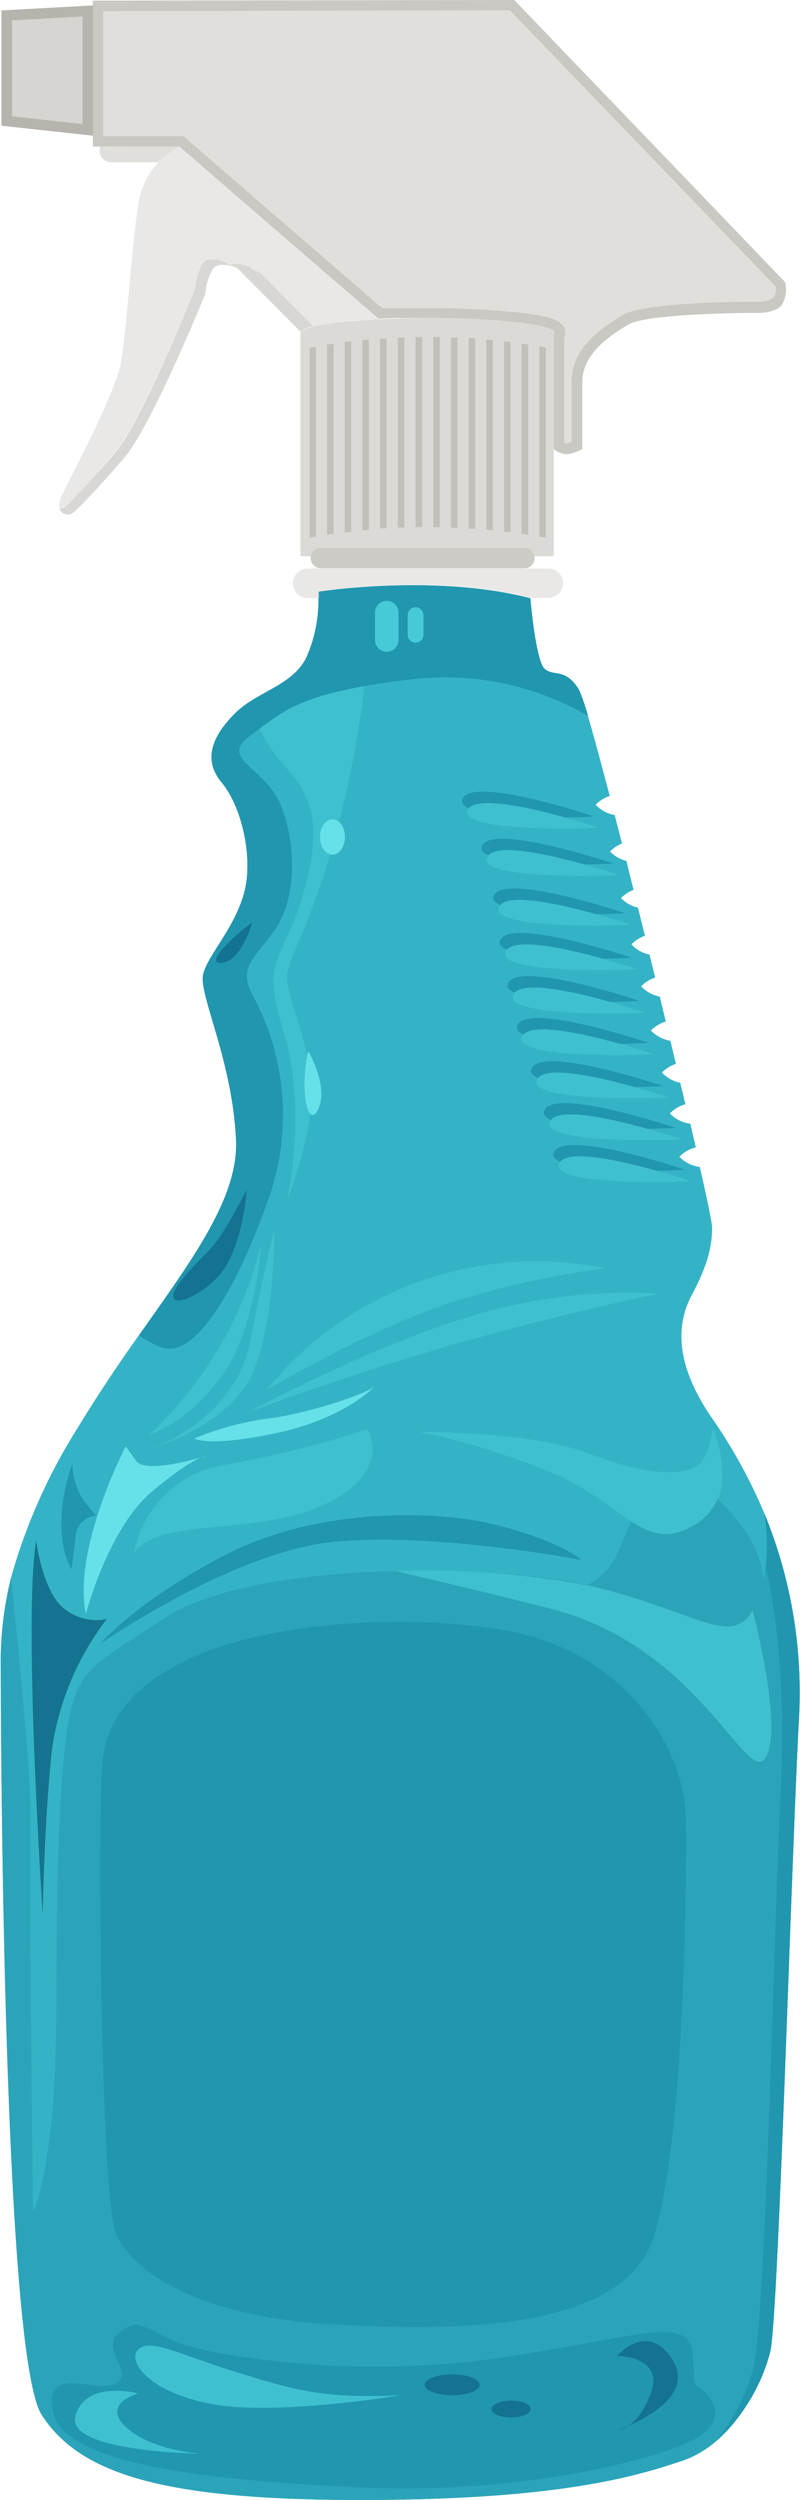 <svg xmlns="http://www.w3.org/2000/svg" viewBox="-0.078 0 78.539 244.41"><title>Depositphotos_66254275_02</title><g data-name="Layer 2"><path d="M78.06 168.14c-.77 14.46-2 58.61-2.81 61.81s-3.71 9-8.57 10.62-12.54 3.84-31.48 3.84S7.8 242 4 236.09s-4-67.82-4-72.68a34.57 34.57 0 0 1 1-9.17 55.35 55.35 0 0 1 6.51-14.63c2-3.28 4-6.28 6-9.07C18.82 123 23.31 117 23 111.33c-.38-7.81-3.71-14.2-3.2-16.12s3.07-4.48 4-7.93-.26-8.45-2.18-10.75-.89-4.61 1.28-6.78 5.63-2.69 7-5.5a14.2 14.2 0 0 0 1.15-6.4s11.39-1.79 20.73.64c0 0 .51 6.14 1.41 6.91s2-.13 3.33 2a18.37 18.37 0 0 1 .91 2.6c.54 1.86 1.28 4.59 2.13 7.82a3.34 3.34 0 0 0-1.38.86 3.35 3.35 0 0 0 1.86 1l.72 2.79a3.3 3.3 0 0 0-1.17.78 3.36 3.36 0 0 0 1.6.92l.7 2.83a3.37 3.37 0 0 0-1.23.8 3.38 3.38 0 0 0 1.66.94l.68 2.75a3.36 3.36 0 0 0-1.32.84 3.34 3.34 0 0 0 1.77 1l.55 2.24a3.38 3.38 0 0 0-1.37.86 3.35 3.35 0 0 0 1.82 1q.3 1.23.59 2.44a3.38 3.38 0 0 0-1.45.88 3.35 3.35 0 0 0 1.9 1l.54 2.26a3.39 3.39 0 0 0-1.36.85 3.35 3.35 0 0 0 1.79 1l.5 2.1a3.36 3.36 0 0 0-1.52.9 3.35 3.35 0 0 0 2 1l.54 2.31a3.35 3.35 0 0 0-1.61.92 3.36 3.36 0 0 0 2 1c.75 3.29 1.2 5.5 1.2 5.9 0 2-.51 3.84-2 6.65s-1.66 6.66 1.92 11.9A51.18 51.18 0 0 1 74.7 148a46.06 46.06 0 0 1 3.36 20.14z" fill="#35b3c6"/><path d="M57.43 70a27.69 27.69 0 0 0-17-3.61c-1.87.21-3.46.44-4.85.68-6.23 1.1-8.07 2.52-10.26 4.17l-.89.66c-3.2 2.3 1.41 3.07 2.94 6.78S29 87.91 26.74 91s-3.58 3.71-1.92 6.65a24.58 24.58 0 0 1 1.66 18.68c-2.69 8.06-7.17 16.89-10.88 15.36a10.49 10.49 0 0 1-2.08-1.14C18.82 123 23.31 117 23 111.33c-.38-7.81-3.71-14.2-3.2-16.12s3.07-4.48 4-7.93-.26-8.45-2.18-10.75-.89-4.61 1.28-6.78 5.63-2.69 7-5.5a13.57 13.57 0 0 0 1.17-5.76v-.64s11.39-1.79 20.73.64c0 0 .51 6.14 1.41 6.91s2-.13 3.33 2a18.37 18.37 0 0 1 .89 2.6z" fill="#2196af"/><path d="M24.06 116.32s-.38 5.5-2.56 8.19-6.53 4-3.71.51 2.56-1.66 6.27-8.7z" fill="#147390"/><path d="M24.57 90.21a8.35 8.35 0 0 1-1.41 2.94c-1 1.28-2.82 1.41-1.79 0a16.83 16.83 0 0 1 3.2-2.94z" fill="#147390"/><path d="M38.9 62.57a1.15 1.15 0 0 1-1.15 1.15 1.15 1.15 0 0 1-1.15-1.15v-2.68a1.15 1.15 0 0 1 1.15-1.15 1.15 1.15 0 0 1 1.15 1.15z" fill="#47cad8"/><path d="M39.8 62.06a.77.77 0 0 0 .77.77.77.77 0 0 0 .77-.77v-1.92a.77.77 0 0 0-.77-.77.77.77 0 0 0-.77.77z" fill="#47cad8"/><path d="M32.76 81.51C30.2 91.11 28 93.54 28 95.59s2.3 6.65 2.43 10.88-2.33 10.67-2.43 10.87c.06-.26 2-8.94-.38-16.63s.25-6.4 2.3-14.59-1.28-9.85-3.2-12.54a17.07 17.07 0 0 1-1.42-2.32c2.19-1.64 4-3.07 10.26-4.17a98.69 98.69 0 0 1-2.8 14.42z" fill="#3fc0d0"/><path d="M30.07 102.75s2 3.45 1 5.63-1.89-1.66-1-5.63z" fill="#66e1e9"/><ellipse cx="32.44" cy="81.83" rx="1.22" ry="1.73" fill="#66e1e9"/><path d="M26.74 120.29s.13 10.88-2.82 15.23-9.34 6.14-9.34 6.14S22.9 139 24.44 131s2.3-10.71 2.3-10.71z" fill="#3fc0d0"/><path d="M25.46 121.69s-.51 8.45-4 13.05-6.91 5.5-6.91 5.5a38 38 0 0 0 10.91-18.55z" fill="#3fc0d0"/><path d="M26 135.9s10.88-6.53 19.45-9a88 88 0 0 1 13.67-2.9A33.85 33.85 0 0 0 26 135.9z" fill="#3fc0d0"/><path d="M24.19 138.07s12.54-6.78 22.52-9.6a52.5 52.5 0 0 1 17.66-2 278.58 278.58 0 0 0-40.18 11.6z" fill="#3fc0d0"/><path d="M36.6 135.51s-2.94 3.2-9.73 4.61-7.93.51-7.93.51a28.93 28.93 0 0 1 7-1.92c3.49-.38 9.63-2.3 10.66-3.2z" fill="#66e1e9"/><path d="M13.05 151.76a10.72 10.72 0 0 1 9-8.57 99.58 99.58 0 0 0 13.82-3.46s2.56 4.09-4.09 7.29-16.3 1.29-18.73 4.74z" fill="#3fc0d0"/><path d="M8.32 157.78s2.18-8.32 6.4-11.9 5.5-3.58 5.5-3.58-6 1.92-7 .51l-1-1.41s-5.22 9.98-3.9 16.38z" fill="#66e1e9"/><path d="M70.46 145.46a5.61 5.61 0 0 1-.33 1.1 5.28 5.28 0 0 1-2.44 2.65c-2.43 1.34-4.08.8-6-.46-2.16-1.4-4.7-3.68-9.07-5.3-8.34-3.08-11.8-3.45-11.8-3.45s11-.13 16.89 2.18 10.11 2.17 11 .51a7.15 7.15 0 0 0 .89-3.07 10.8 10.8 0 0 1 .86 5.84z" fill="#3fc0d0"/><path d="M78.06 168.14c-.77 14.46-2 58.61-2.81 61.81a17.81 17.81 0 0 1-5.4 8.8 10.08 10.08 0 0 1-3.18 1.82c-4.86 1.66-12.54 3.84-31.48 3.84S7.8 242 4 236.09s-4-67.82-4-72.68a34.57 34.57 0 0 1 1-9.17c.74 7 2 19.58 1.9 23.38-.13 5.37.25 38.52.25 38.52s.9-.9 1.79-8.57.13-21 1-32.89 1.66-10.88 10.11-16.51c4.55-3 13.59-4.36 22.45-4.58 7.58-.18 15 .44 19.39 1.5 9.47 2.3 13.06 5.58 15.23 2.82.12-.16.24-.32.34-.49a9.51 9.51 0 0 0 1.3-4.05 21.89 21.89 0 0 0-.06-5.37 46.06 46.06 0 0 1 3.36 20.14z" fill="#2ba4ba"/><path d="M74.86 171.73c-1.79 3.33-6.4-10.75-21.11-14.46-6.32-1.6-11.42-2.81-15.17-3.68A86.47 86.47 0 0 1 57.39 155l.58.13c9.47 2.3 13.06 5.58 15.23 2.82.12-.16.24-.32.34-.49l.28 1.12c.93 3.95 2.28 10.83 1.04 13.15z" fill="#3fc0d0"/><path d="M21.11 230a87.67 87.67 0 0 0 28.66.38c12.92-2 17.66-4.09 17.91-.13s0 2.43 1.28 3.71 1.54 3.07-1.28 4.61-16 5.38-32.63 4.61-29-2.56-29.95-7.42 4.48-1.54 6.27-2.81-2.38-3.63.89-5.37c1.94-1.08 2.74 1.35 8.85 2.42z" fill="#2196af"/><path d="M39.16 234.17s-12 2-18.3.9-8.57-4.22-7.42-5.37 4.09.51 9.47 2.17 8.44 2.69 16.25 2.3z" fill="#3fc0d0"/><path d="M13.44 234s-3.71 1-1.15 3.33 7.42 2.56 7.42 2.56-13.44-.13-12.41-3.71 6.14-2.18 6.14-2.18z" fill="#3fc0d0"/><path d="M60.27 230.33s4.61 0 3.33 3.58-3.33 3.71-3.33 3.71 7.93-2.69 5.5-6.78-5.5-.51-5.5-.51z" fill="#147390"/><ellipse cx="44.15" cy="233.15" rx="2.69" ry="1.02" fill="#147390"/><ellipse cx="49.91" cy="235.52" rx="1.92" ry=".83" fill="#147390"/><path d="M74.6 155.6a6.17 6.17 0 0 1-.79 2.94l-.28-1.12c-.11.17-.22.33-.34.49-2.17 2.77-5.76-.51-15.23-2.82l-.58-.13a6.71 6.71 0 0 0 3.13-3.58l1.14-2.64c2 1.26 3.6 1.8 6 .46a5.28 5.28 0 0 0 2.44-2.65c1.91 1.71 4.78 5.08 4.51 9.05z" fill="#2ba4ba"/><path d="M9.72 160.72s13.05-9.09 23-10 24.06 1.79 24.06 1.79-1.66-1.66-7.93-3.33S30.84 147.41 22 152s-12.28 8.72-12.28 8.72z" fill="#2196af"/><path d="M58 79.81s-11.7-3.94-12.82-1.76S56.58 80 58 79.81z" fill="#2196af"/><path d="M59.9 84.42s-11.7-3.95-12.82-1.76 11.42 1.9 12.82 1.76z" fill="#2196af"/><path d="M61.05 89.28s-11.7-3.95-12.82-1.76 11.42 1.9 12.82 1.76z" fill="#2196af"/><path d="M61.69 93.63S50 89.68 48.87 91.87s11.42 1.9 12.82 1.76z" fill="#2196af"/><path d="M62.46 97.85s-11.7-3.95-12.82-1.76S61.06 98 62.46 97.85z" fill="#2196af"/><path d="M63.36 101.95s-11.7-3.95-12.82-1.76 11.46 1.9 12.82 1.76z" fill="#2196af"/><path d="M64.76 106.17s-11.7-3.95-12.82-1.75 11.42 1.9 12.82 1.75z" fill="#2196af"/><path d="M66 110.26s-11.7-3.94-12.82-1.75 11.46 1.9 12.82 1.75z" fill="#2196af"/><path d="M66.94 114.36s-11.7-3.95-12.82-1.75 11.42 1.9 12.82 1.75z" fill="#2196af"/><path d="M58.49 80.92S46.8 77 45.67 79.16s11.42 1.9 12.82 1.76z" fill="#3fc0d0"/><path d="M60.41 85.53s-11.7-3.95-12.82-1.76 11.41 1.9 12.82 1.76z" fill="#3fc0d0"/><path d="M61.56 90.39s-11.7-3.94-12.82-1.75 11.42 1.89 12.82 1.75z" fill="#3fc0d0"/><path d="M62.21 94.74S50.51 90.79 49.38 93s11.42 1.88 12.83 1.74z" fill="#3fc0d0"/><path d="M63 99s-11.72-4-12.85-1.79S61.57 99.11 63 99z" fill="#3fc0d0"/><path d="M63.87 103.06S52.17 99.11 51 101.3s11.46 1.9 12.87 1.76z" fill="#3fc0d0"/><path d="M65.28 107.28s-11.7-3.95-12.82-1.76 11.41 1.9 12.82 1.76z" fill="#3fc0d0"/><path d="M66.55 111.37s-11.7-3.95-12.82-1.76 11.42 1.91 12.82 1.76z" fill="#3fc0d0"/><path d="M67.45 115.47s-11.7-3.95-12.82-1.76 11.37 1.9 12.82 1.76z" fill="#3fc0d0"/><path d="M16.83 163c-1.78 1-6.43 3.69-6.91 9.41s-.12 42.29 1.31 45.86 7.62 8.1 20.61 8.93 29.07.6 32-8.46S67.09 185.82 67 178s-6.67-16.68-17.51-18.58-25.4-.64-32.66 3.58z" fill="#2196af"/><path d="M78.06 168.14c-.77 14.46-2 58.61-2.81 61.81a17.81 17.81 0 0 1-5.4 8.8 19.05 19.05 0 0 0 3.73-7.14c1.28-5.25 1.92-40.31 2.69-56.18.58-12-.74-19.26-1.42-22.07a21.89 21.89 0 0 0-.15-5.36 46.06 46.06 0 0 1 3.36 20.14z" fill="#2196af"/><path d="M3.46 150.61S4 155.09 5.89 157a5 5 0 0 0 4.48 1.28A27.24 27.24 0 0 0 5 171.09c-.77 7.17-.9 16.12-.9 16.12s-1.93-28.92-.64-36.6z" fill="#147390"/><path d="M7 143.06a6.74 6.74 0 0 0 1.15 3.71l1.15 1.41a2.18 2.18 0 0 0-2 2.18c-.26 2.17-.38 3.07-.38 3.07S4.61 150 7 143.06z" fill="#2196af"/><path d="M55 57a1.45 1.45 0 0 1-1.45 1.45h-1.73c-9.34-2.45-20.72-.61-20.72-.61v.64H30A1.45 1.45 0 0 1 28.58 57 1.45 1.45 0 0 1 30 55.58h23.57A1.45 1.45 0 0 1 55 57z" fill="#e9e8e6"/><path d="M52.21 54.56a1 1 0 0 1-1 1h-19.9a1 1 0 0 1-1-1 1 1 0 0 1 0-.17 1 1 0 0 1 1-.85h19.88a1 1 0 0 1 1 .85 1 1 0 0 1 .02.17z" fill="#cccbc6"/><path d="M54.17 32.53a.25.25 0 0 1-.09.17v21.68h-1.89a1 1 0 0 0-1-.85H31.31a1 1 0 0 0-1 .85h-1v-22h.08c.69-.72 6-1.28 12.38-1.28 6.82-.01 12.4.64 12.4 1.43z" fill="#dcdad7"/><path d="M30.83 52.46l-.63.11V34l.63-.11z" fill="#c1c0ba"/><path d="M32.55 52.19l-.64.09V33.69l.64-.09z" fill="#c1c0ba"/><path d="M34.27 52l-.64.08V33.44l.64-.08z" fill="#c1c0ba"/><path d="M36 51.79l-.64.06v-18.6l.64-.06z" fill="#c1c0ba"/><path d="M37.73 51.65h-.64V33.1h.64z" fill="#c1c0ba"/><path d="M39.47 51.57h-.64V33h.64z" fill="#c1c0ba"/><path d="M41.2 51.53h-.64V32.95h.64z" fill="#c1c0ba"/><path d="M42.94 51.54h-.64v-18.6h.64z" fill="#c1c0ba"/><path d="M44.67 51.6h-.64V33h.64z" fill="#c1c0ba"/><path d="M46.4 51.7h-.64V33.06h.64z" fill="#c1c0ba"/><path d="M48.13 51.85l-.64-.06v-18.6l.64.06z" fill="#c1c0ba"/><path d="M49.86 52h-.64V33.37l.64.08z" fill="#c1c0ba"/><path d="M51.58 52.28l-.64-.09v-18.6l.64.09z" fill="#c1c0ba"/><path d="M53.3 52.57l-.63-.11v-18.6l.63.11z" fill="#c1c0ba"/><path d="M76.46 29.69c-.58 1-2.56.9-2.56.9s-10.62 0-12.54 1.15-4.48 2.88-4.48 5.63v6.53a4 4 0 0 1-1.6.51 2.31 2.31 0 0 1-1.2-.5V32.7a.25.25 0 0 0 .09-.17c0-.79-5.58-1.44-12.46-1.44h-3.14l-1.65.07-18.21-15.75-1.24-1.08H9V.06L50.22 0l26.49 27.58a3 3 0 0 1-.25 2.11z" fill="#c9c8c2"/><path d="M55.28 43.38a.58.58 0 0 1-.17-.05V33a1.18 1.18 0 0 0 .09-.44c0-1.13-1.15-1.64-4.55-2a82 82 0 0 0-8.93-.43h-4.43L17.85 13.31H10V1.09L49.79 1l26 27a1.83 1.83 0 0 1-.18 1.1 2.43 2.43 0 0 1-1.61.4h-.1c-1.82 0-11 .06-13.07 1.3-1.62 1-5 3-5 6.51v5.87a1.87 1.87 0 0 1-.55.2z" fill="#e0dfdc"/><path d="M36.93 31.21a40.49 40.49 0 0 0-6.36.68l-5.2-5.23a3.86 3.86 0 0 0-.7-.27l-.24-.24a2.78 2.78 0 0 0-2.05-.26l-.16-.17s-2-1.09-2.62.38a6.81 6.81 0 0 0-.6 2.12s-5.18 12.92-7.93 16.12l-1.53 1.78A24.56 24.56 0 0 1 6 49.71a.94.94 0 0 1-.24.06 1.91 1.91 0 0 1 .22-1.34c.83-1.86 5.31-10 5.82-13.24s1.09-11.84 1.6-14.84a7.78 7.78 0 0 1 2-4.48 4.53 4.53 0 0 1 .36-.32c.52-.42 1.2-.88 1.53-1.09l.19-.12 1.24 1.08z" fill="#e9e8e6"/><path d="M17.47 14.33a20.34 20.34 0 0 0-1.73 1.22 4.53 4.53 0 0 0-.36.32h-4.57a1.15 1.15 0 0 1-1.15-1.15 1.13 1.13 0 0 1 .07-.38z" fill="#e0dfdc"/><path fill="#b6b4ad" d="M9.02.53v12.74l-8.96-.98V1.02L9.02.53z"/><path fill="#d7d5d1" d="M1.09 11.37V1.99L8 1.61v10.52l-6.91-.76z"/><path d="M22.46 26c-.65-.19-1.57-.25-1.92.65a6.79 6.79 0 0 0-.54 2.08s-5.22 12.92-8 16.12S7.36 50 6.91 50.23a.9.9 0 0 1-1.18-.45.94.94 0 0 0 .27-.07c.45-.19 2.37-2.17 5.12-5.37S19 28.22 19 28.22a6.81 6.81 0 0 1 .57-2.11c.58-1.47 2.62-.38 2.62-.38z" fill="#d8d7d3"/><path d="M30.57 31.89a2.83 2.83 0 0 0-1.24.48h-.08l-.65-.66-5.45-5.48a3.94 3.94 0 0 0-.7-.27l-.07-.07a2.78 2.78 0 0 1 2.05.26l.24.24a3.86 3.86 0 0 1 .7.27z" fill="#d8d7d3"/></g></svg>